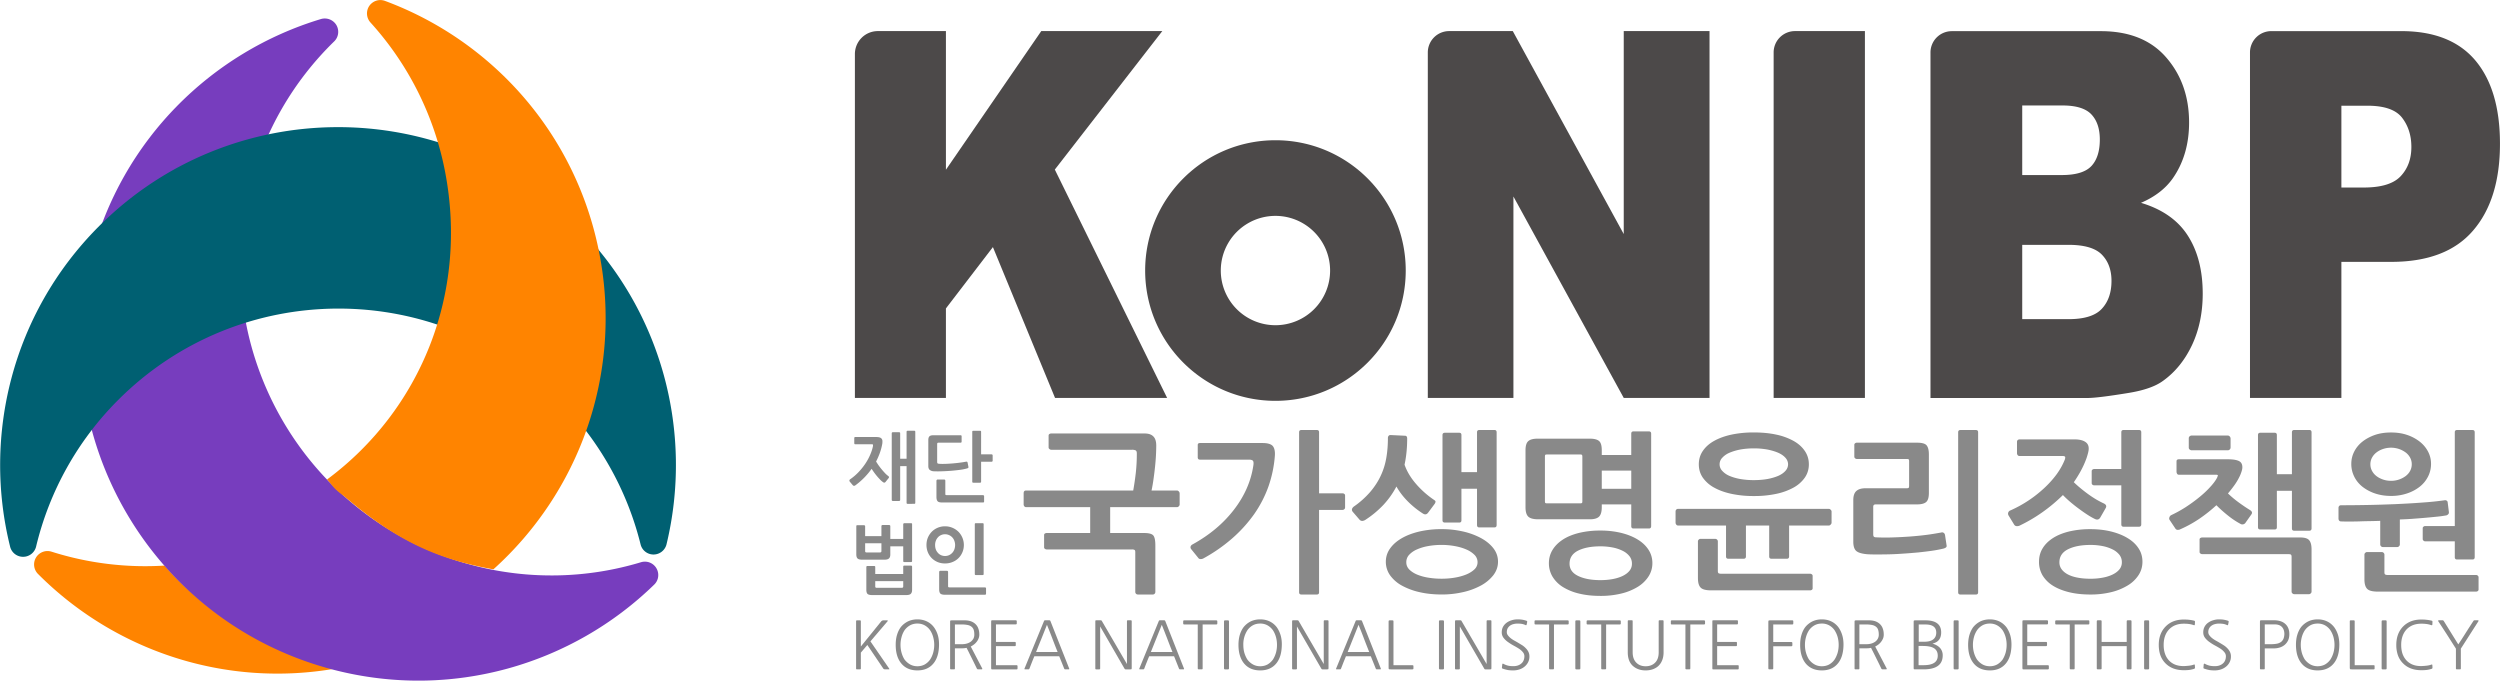 <svg xmlns="http://www.w3.org/2000/svg" xml:space="preserve" width="273.053" height="74.342" viewBox="0 0 273.053 74.342"><path d="M0 0c-.416.13-.824.267-1.225.405-.842.297-1.664.637-2.458 1.007a27.506 27.506 0 0 0-8.949 6.651 25.379 25.379 0 0 0-9.263 1.141 1.099 1.099 0 0 1-1.107-1.824c6.2-6.229 15.234-9.36 24.4-7.75C.931-.258.463-.142 0 0" style="fill:#ff8400;fill-opacity:1;fill-rule:nonzero;stroke:none" transform="matrix(1.333 0 0 -1.333 34.811 72.522)"/><path d="M0 0a1.094 1.094 0 0 1-1.261.493 25.339 25.339 0 0 0-13.72-.265c-13.626 3.548-21.8 17.421-18.301 31.058a25.374 25.374 0 0 0 6.879 11.879c.363.349.435.904.183 1.338-.261.437-.78.639-1.267.496-8.946-2.699-16.315-9.878-18.829-19.591-3.826-14.803 5.072-29.904 19.879-33.731 9.712-2.508 19.562.461 26.257 6.982.148.142.247.318.299.51C.188-.557.152-.258 0 0" style="fill:#773dbe;fill-opacity:1;fill-rule:nonzero;stroke:none" transform="matrix(1.333 0 0 -1.333 71.693 62.064)"/><path d="M0 0c-10.851 10.771-28.381 10.706-39.151-.143-7.069-7.121-9.474-17.121-7.223-26.191a1.091 1.091 0 0 1 1.071-.835c.503.001.939.347 1.059.837a25.325 25.325 0 0 0 6.691 11.98c9.938 9.977 26.041 10.036 36.054.133a25.41 25.41 0 0 0 6.784-11.929 1.09 1.09 0 0 1 1.063-.833 1.1 1.1 0 0 1 1.064.842C9.598-17.051 7.12-7.067 0 0" style="fill:#006072;fill-opacity:1;fill-rule:nonzero;stroke:none" transform="matrix(1.333 0 0 -1.333 62.92 24.599)"/><path d="M0 0c-1.896 9.852-8.803 17.477-17.569 20.729a1.11 1.11 0 0 1-.591.051 1.125 1.125 0 0 1-.7-.462 1.105 1.105 0 0 1 .095-1.353 25.324 25.324 0 0 0 6.126-12.283c1.902-9.958-2.047-19.508-9.682-25.166.262-.268.469-.585.742-.84.274-.252.579-.463.866-.704 2.289-1.945 4.794-3.654 7.799-4.723a23.809 23.809 0 0 1 2.862-.819c.453-.107.906-.195 1.362-.274C-1.708-19.567 1.909-9.891 0 0" style="fill:#ff8400;fill-opacity:1;fill-rule:nonzero;stroke:none" transform="matrix(1.333 0 0 -1.333 65.473 27.732)"/><path d="m0 0-.532-.626v-1.298c0-.05-.028-.074-.077-.074H-.85c-.048 0-.072.024-.072.074v3.865c0 .053.024.078.072.078h.241c.049 0 .077-.025.077-.078V-.126l1.674 2.067a.25.25 0 0 0 .185.078h.304c.024 0 .037-.01.039-.025.008-.019 0-.036-.015-.053L.252.296l1.53-2.22c.033-.05.027-.074-.019-.074h-.295a.281.281 0 0 0-.097.016.139.139 0 0 0-.071.058z" style="fill:#898989;fill-opacity:1;fill-rule:nonzero;stroke:none" transform="matrix(1.333 0 0 -1.333 94.732 70.445)"/><path d="M0 0c0 .226-.032.44-.089.647-.056.205-.14.386-.246.546a1.34 1.34 0 0 1-.451.41 1.218 1.218 0 0 1-.593.143 1.22 1.22 0 0 1-.599-.143 1.387 1.387 0 0 1-.457-.41 1.921 1.921 0 0 1-.24-.546A2.34 2.34 0 0 1-2.763 0c0-.228.029-.444.088-.65.056-.202.136-.385.24-.549.133-.173.289-.307.463-.407.178-.097.374-.146.593-.146.219 0 .417.049.593.142.174.099.327.234.451.411.106.164.19.347.246.549C-.032-.444 0-.228 0 0m.393 0C.387-.643.238-1.147-.051-1.506c-.314-.392-.758-.587-1.328-.587-.572 0-1.019.195-1.333.587-.298.371-.445.874-.445 1.506 0 .299.033.573.108.816.07.24.174.458.313.642.16.199.36.356.59.468.229.108.484.163.767.163.284 0 .538-.055.766-.163a1.56 1.56 0 0 0 .581-.471C.113 1.26.219 1.04.292.801.363.562.397.295.393 0" style="fill:#898989;fill-opacity:1;fill-rule:nonzero;stroke:none" transform="matrix(1.333 0 0 -1.333 102.038 70.433)"/><path d="M0 0c0 .153-.016.28-.049.388a.549.549 0 0 1-.176.259.726.726 0 0 1-.317.143 2.167 2.167 0 0 1-.488.044h-.56V-.782h.57c.148 0 .286.018.411.054.125.036.233.091.323.155a.881.881 0 0 1 .214.25A.716.716 0 0 1 0 0m.648-2.769a.072.072 0 0 0 0-.05C.64-2.836.625-2.843.603-2.843H.321a.119.119 0 0 0-.117.074c-.167.341-.302.618-.41.834-.107.215-.194.386-.254.514-.075.147-.136.262-.173.341a1.86 1.86 0 0 0-.233-.035c-.07-.002-.158-.007-.266-.008h-.458v-1.646c0-.05-.024-.074-.075-.074h-.244c-.051 0-.074.024-.074.074v3.775c0 .045 0 .073.004.095 0 .022.005.037.015.047a.07.07 0 0 0 .051.019.621.621 0 0 0 .092.006h1.024c.208 0 .384-.031.534-.084.154-.06.276-.137.375-.24A.894.894 0 0 0 .335.481C.386.339.41.179.41 0a.845.845 0 0 0-.06-.308A1.012 1.012 0 0 0 .196-.58a1.116 1.116 0 0 0-.225-.225 1.589 1.589 0 0 0-.263-.167Z" style="fill:#898989;fill-opacity:1;fill-rule:nonzero;stroke:none" transform="matrix(1.333 0 0 -1.333 106.416 69.318)"/><path d="M0 0c-.074 0-.122.003-.133.015-.012.012-.019.061-.019.135v3.736c0 .068.007.111.019.124.011.011.05.016.121.016h1.88c.051 0 .079-.025.079-.075v-.188c0-.053-.028-.075-.079-.075H.241V2.253h1.547c.051 0 .078-.025.078-.076v-.194c0-.05-.027-.077-.078-.077H.241V.346h1.696c.051 0 .074-.027.074-.077V.076C2.011.025 1.988 0 1.937 0Z" style="fill:#898989;fill-opacity:1;fill-rule:nonzero;stroke:none" transform="matrix(1.333 0 0 -1.333 108.457 73.113)"/><path d="M0 0c-.152.377-.298.749-.435 1.113-.139.367-.288.739-.439 1.116l-.444-1.116C-1.466.749-1.616.377-1.766 0Zm.945-1.348c.018-.05 0-.074-.05-.074H.636a.135.135 0 0 0-.057.011c-.017.006-.031.027-.046.063l-.402 1h-2.038c-.069-.169-.139-.337-.202-.498-.064-.164-.13-.331-.195-.502-.014-.036-.032-.057-.046-.063a.148.148 0 0 0-.057-.011h-.256c-.049 0-.066.024-.047.074l1.594 3.885c.017.044.051.064.097.064h.332c.046 0 .08-.02.098-.064z" style="fill:#898989;fill-opacity:1;fill-rule:nonzero;stroke:none" transform="matrix(1.333 0 0 -1.333 115.515 71.213)"/><path d="M0 0h-.243c-.049 0-.074.024-.074.074v3.799c0 .075.003.121.017.134.014.012.057.016.131.016h.253a.225.225 0 0 0 .094-.013c.018-.007.035-.029.051-.062L2.275.437v3.511c0 .051.024.075.073.075h.24c.05 0 .077-.024.077-.075V.153c0-.079-.006-.122-.019-.135C2.635.007 2.588 0 2.515 0h-.332a.13.13 0 0 0-.064.012c-.012.006-.026.026-.048.052L.079 3.516V.074C.079.024.051 0 0 0" style="fill:#898989;fill-opacity:1;fill-rule:nonzero;stroke:none" transform="matrix(1.333 0 0 -1.333 120.055 73.11)"/><path d="M0 0c-.153.377-.297.749-.435 1.113-.143.367-.288.739-.438 1.116-.151-.377-.303-.749-.448-1.116C-1.466.749-1.617.377-1.77 0Zm.942-1.348c.021-.05.004-.074-.047-.074H.633a.113.113 0 0 0-.053.011c-.018.006-.036.027-.049.063l-.399 1h-2.039a21.844 21.844 0 0 1-.202-.498 11.896 11.896 0 0 1-.195-.502c-.014-.036-.032-.057-.048-.063a.151.151 0 0 0-.059-.011h-.252c-.049 0-.067.024-.049.074l1.592 3.885a.103.103 0 0 0 .098.064h.335c.047 0 .076-.02.098-.064z" style="fill:#898989;fill-opacity:1;fill-rule:nonzero;stroke:none" transform="matrix(1.333 0 0 -1.333 128.057 71.213)"/><path d="M0 0v-3.604c0-.05-.023-.074-.078-.074h-.248c-.051 0-.075.024-.075.074V0h-1.118c-.051 0-.075.025-.075.075v.187c0 .052.024.077.075.077h2.647c.051 0 .075-.025.075-.077V.075c0-.05-.024-.075-.075-.075Z" style="fill:#898989;fill-opacity:1;fill-rule:nonzero;stroke:none" transform="matrix(1.333 0 0 -1.333 131.354 68.206)"/><path d="M0 0h-.265c-.048 0-.072.024-.072.074v3.865c0 .053.024.078.072.078H0c.046 0 .072-.025.072-.078V.074C.072.024.046 0 0 0" style="fill:#898989;fill-opacity:1;fill-rule:nonzero;stroke:none" transform="matrix(1.333 0 0 -1.333 134.136 73.11)"/><path d="M0 0c0 .226-.029.44-.086.647-.059.205-.14.386-.244.546a1.388 1.388 0 0 1-.454.41 1.213 1.213 0 0 1-.593.143c-.224 0-.425-.047-.601-.143a1.36 1.36 0 0 1-.451-.41A2.114 2.114 0 0 1-2.759 0c0-.228.027-.444.084-.65.061-.202.143-.385.246-.549.127-.173.283-.307.462-.407.175-.097.374-.146.59-.146.221 0 .417.049.593.142.175.099.325.234.454.411.104.164.185.347.244.549C-.029-.444 0-.228 0 0m.395 0C.387-.643.24-1.147-.047-1.506c-.316-.392-.758-.587-1.33-.587-.574 0-1.018.195-1.335.587-.296.371-.445.874-.445 1.506 0 .299.037.573.108.816.074.24.178.458.317.642.163.199.356.356.586.468.229.108.485.163.769.163.286 0 .543-.055.768-.163.225-.106.421-.264.583-.471.141-.195.245-.415.319-.654C.364.562.401.295.395 0" style="fill:#898989;fill-opacity:1;fill-rule:nonzero;stroke:none" transform="matrix(1.333 0 0 -1.333 139.475 70.433)"/><path d="M0 0h-.241c-.051 0-.078.024-.078.074v3.799c0 .075.005.121.019.134.009.012.059.016.131.016h.251A.244.244 0 0 0 .18 4.01a.218.218 0 0 0 .049-.062L2.275.437v3.511c0 .051.024.075.075.075h.238c.051 0 .077-.024.077-.075V.153c0-.079-.006-.122-.02-.135C2.631.007 2.588 0 2.514 0h-.333a.117.117 0 0 0-.06.012c-.014.006-.028.026-.048.052L.078 3.516V.074C.078.024.05 0 0 0" style="fill:#898989;fill-opacity:1;fill-rule:nonzero;stroke:none" transform="matrix(1.333 0 0 -1.333 141.55 73.11)"/><path d="M0 0c-.149.377-.296.749-.435 1.113-.137.367-.286.739-.439 1.116l-.444-1.116C-1.465.749-1.613.377-1.767 0Zm.948-1.348c.015-.05 0-.074-.052-.074h-.26a.151.151 0 0 0-.056.011c-.018.006-.03.027-.047.063l-.402 1h-2.038a32.012 32.012 0 0 0-.202-.498c-.064-.164-.127-.331-.196-.502-.013-.036-.028-.057-.043-.063a.155.155 0 0 0-.056-.011h-.257c-.051 0-.069.024-.047.074l1.594 3.885c.015.044.049.064.095.064h.332c.046 0 .08-.02.098-.064z" style="fill:#898989;fill-opacity:1;fill-rule:nonzero;stroke:none" transform="matrix(1.333 0 0 -1.333 149.547 71.213)"/><path d="M0 0c.051 0 .079-.027.079-.077v-.192c0-.05-.028-.074-.079-.074h-1.758c-.051 0-.089 0-.114.004-.027 0-.049.008-.06.02-.014.014-.022.036-.022.064-.002.027-.002.068-.002.119v3.733c0 .052.024.077.072.077h.253c.047 0 .074-.025.074-.077V0Z" style="fill:#898989;fill-opacity:1;fill-rule:nonzero;stroke:none" transform="matrix(1.333 0 0 -1.333 154.272 72.652)"/><path d="M0 0h-.262c-.051 0-.075.024-.075.074v3.865c0 .053.024.078.075.078H0c.051 0 .075-.025.075-.078V.074C.075.024.051 0 0 0" style="fill:#898989;fill-opacity:1;fill-rule:nonzero;stroke:none" transform="matrix(1.333 0 0 -1.333 157.614 73.11)"/><path d="M0 0h-.243c-.05 0-.074.024-.074.074v3.799c0 .075.008.121.018.134.013.012.056.016.135.016h.248a.228.228 0 0 0 .094-.013c.018-.007.033-.029.051-.062L2.273.437v3.511c0 .051.026.075.079.075h.235c.055 0 .079-.024.079-.075V.153c0-.079-.007-.122-.02-.135C2.636.007 2.587 0 2.514 0h-.33a.131.131 0 0 0-.065.012c-.014.006-.025.026-.043.052L.079 3.516V.074C.079.024.055 0 0 0" style="fill:#898989;fill-opacity:1;fill-rule:nonzero;stroke:none" transform="matrix(1.333 0 0 -1.333 159.34 73.11)"/><path d="M0 0c-.059.017-.083.049-.071.097l.024.248c.006.03.015.05.033.06C.001.417.019.413.042.4.17.331.295.282.423.25.556.218.701.206.865.206c.266 0 .482.073.65.216.169.142.253.349.253.611a.516.516 0 0 1-.122.315 1.372 1.372 0 0 1-.34.3c-.127.08-.268.163-.427.248a4.269 4.269 0 0 0-.456.287c-.146.1-.264.217-.363.345a.722.722 0 0 0-.148.45c0 .174.037.326.107.456.074.131.173.243.293.331.119.089.259.155.414.202.154.05.314.073.476.073a2.142 2.142 0 0 0 .729-.111c.052-.018.076-.051.066-.097l-.043-.21c-.012-.06-.045-.077-.096-.048a1.24 1.24 0 0 1-.296.095 2.225 2.225 0 0 1-.364.025 1.27 1.27 0 0 1-.341-.045.867.867 0 0 1-.276-.129.77.77 0 0 1-.188-.22.692.692 0 0 1-.066-.307c0-.097.029-.182.093-.264.063-.086.142-.163.232-.237a2.24 2.24 0 0 1 .302-.196c.103-.058.201-.113.289-.165l.347-.211c.112-.073.207-.155.295-.248.088-.086.159-.189.214-.297a.844.844 0 0 0 .08-.374.99.99 0 0 0-.112-.48 1.126 1.126 0 0 0-.293-.359 1.289 1.289 0 0 0-.427-.228 1.655 1.655 0 0 0-.502-.076c-.158 0-.301.011-.425.029A3.073 3.073 0 0 0 0 0" style="fill:#898989;fill-opacity:1;fill-rule:nonzero;stroke:none" transform="matrix(1.333 0 0 -1.333 164.14 73.034)"/><path d="M0 0v-3.604c0-.05-.024-.074-.075-.074h-.249c-.051 0-.077.024-.077.074V0H-1.52c-.051 0-.074.025-.074.075v.187c0 .052.023.077.074.077h2.65c.049 0 .076-.025.076-.077V.075C1.206.025 1.179 0 1.13 0Z" style="fill:#898989;fill-opacity:1;fill-rule:nonzero;stroke:none" transform="matrix(1.333 0 0 -1.333 169.727 68.206)"/><path d="M0 0h-.262c-.051 0-.074.024-.074.074v3.865c0 .053.023.078.074.078H0c.051 0 .075-.025.075-.078V.074C.075.024.051 0 0 0" style="fill:#898989;fill-opacity:1;fill-rule:nonzero;stroke:none" transform="matrix(1.333 0 0 -1.333 172.507 73.11)"/><path d="M0 0v-3.604c0-.05-.027-.074-.079-.074h-.249c-.05 0-.074.024-.074.074V0h-1.117c-.051 0-.079.025-.079.075v.187c0 .052.028.077.079.077h2.647c.047 0 .074-.025.074-.077V.075c0-.05-.027-.075-.074-.075Z" style="fill:#898989;fill-opacity:1;fill-rule:nonzero;stroke:none" transform="matrix(1.333 0 0 -1.333 175.423 68.206)"/><path d="M0 0c0-.343.086-.616.266-.816.198-.221.464-.33.797-.33.336 0 .611.109.808.33a.915.915 0 0 1 .196.35c.045.136.065.294.065.466v2.548c0 .05.024.075.075.075h.249c.05 0 .077-.025.077-.075V0c0-.265-.044-.499-.133-.697a1.247 1.247 0 0 0-.372-.492c-.264-.2-.588-.297-.965-.297-.376 0-.697.097-.959.297-.337.25-.506.647-.506 1.189v2.548c0 .05.024.075.075.075h.253c.051 0 .074-.025.074-.075Z" style="fill:#898989;fill-opacity:1;fill-rule:nonzero;stroke:none" transform="matrix(1.333 0 0 -1.333 178.322 71.242)"/><path d="M0 0v-3.604c0-.05-.023-.074-.074-.074h-.249c-.051 0-.078.024-.078.074V0h-1.114c-.055 0-.079.025-.079.075v.187c0 .052.024.077.079.077h2.643c.051 0 .079-.025.079-.077V.075c0-.05-.028-.075-.079-.075Z" style="fill:#898989;fill-opacity:1;fill-rule:nonzero;stroke:none" transform="matrix(1.333 0 0 -1.333 184.618 68.206)"/><path d="M0 0c-.078 0-.121.003-.135.015A.35.35 0 0 0-.15.15v3.736c0 .068.006.111.015.124.014.011.055.016.126.016H1.87c.051 0 .077-.025.077-.075v-.188c0-.053-.026-.075-.077-.075H.244V2.253H1.79c.049 0 .077-.025.077-.076v-.194c0-.05-.028-.077-.077-.077H.244V.346h1.693c.051 0 .074-.027.074-.077V.076C2.011.025 1.988 0 1.937 0Z" style="fill:#898989;fill-opacity:1;fill-rule:nonzero;stroke:none" transform="matrix(1.333 0 0 -1.333 187.224 73.113)"/><path d="M0 0c0-.05-.028-.074-.079-.074h-.248c-.051 0-.075.024-.075.074v3.784c0 .076.006.123.019.135.013.014.06.023.136.023h1.813c.052 0 .077-.025.077-.077v-.186c0-.051-.025-.075-.077-.075H0V2.166h1.492c.051 0 .074-.026.074-.076v-.196c0-.049-.023-.074-.074-.074H0Z" style="fill:#898989;fill-opacity:1;fill-rule:nonzero;stroke:none" transform="matrix(1.333 0 0 -1.333 193.676 73.01)"/><path d="M0 0c0 .226-.029.44-.086.647a2.083 2.083 0 0 1-.247.546 1.334 1.334 0 0 1-.452.41 1.218 1.218 0 0 1-.595.143c-.224 0-.422-.047-.598-.143a1.39 1.39 0 0 1-.455-.41 1.982 1.982 0 0 1-.242-.546A2.303 2.303 0 0 1-2.763 0c0-.228.028-.444.088-.65a2.1 2.1 0 0 1 .242-.549c.132-.173.285-.307.463-.407.178-.097.374-.146.59-.146.22 0 .421.049.595.142.176.099.327.234.452.411.104.164.186.347.247.549C-.029-.444 0-.228 0 0m.396 0C.387-.643.238-1.147-.051-1.506c-.316-.392-.758-.587-1.329-.587s-1.015.195-1.336.587c-.291.371-.44.874-.44 1.506 0 .299.032.573.108.816.069.24.175.458.313.642.162.199.36.356.589.468.229.108.485.163.766.163.286 0 .542-.055.767-.163.229-.106.421-.264.584-.471.14-.195.248-.415.319-.654C.364.562.397.295.396 0" style="fill:#898989;fill-opacity:1;fill-rule:nonzero;stroke:none" transform="matrix(1.333 0 0 -1.333 200.822 70.433)"/><path d="M0 0c0 .153-.018.28-.051.388a.501.501 0 0 1-.175.259.722.722 0 0 1-.316.143 2.154 2.154 0 0 1-.486.044h-.562V-.782h.571c.15 0 .285.018.408.054.126.036.233.091.325.155.09.071.161.154.211.25A.68.68 0 0 1 0 0m.646-2.769a.055.055 0 0 0 0-.05C.64-2.836.623-2.843.603-2.843H.319a.122.122 0 0 0-.117.074c-.161.341-.3.618-.408.834-.107.215-.191.386-.256.514-.075.147-.131.262-.173.341a1.753 1.753 0 0 0-.229-.035c-.072-.002-.16-.007-.267-.008h-.459v-1.646c0-.05-.023-.074-.075-.074h-.242c-.051 0-.078.024-.078.074v3.775c0 .045 0 .073.004.095 0 .022.007.037.019.047.011.012.025.019.048.019.02.003.05.006.091.006h1.028c.206 0 .384-.031.533-.084.15-.06.275-.137.373-.24A.903.903 0 0 0 .333.481C.384.339.407.179.407 0a.843.843 0 0 0-.056-.308 1.218 1.218 0 0 0-.378-.497 1.707 1.707 0 0 0-.267-.167Z" style="fill:#898989;fill-opacity:1;fill-rule:nonzero;stroke:none" transform="matrix(1.333 0 0 -1.333 205.203 69.318)"/><path d="M0 0c0 .445-.294.667-.883.667h-.552V-.747h.446c.331 0 .577.064.742.195C-.083-.424 0-.24 0 0m.123-1.887c0 .268-.098.469-.29.597-.193.129-.504.197-.93.197h-.352v-1.574h.417c.771 0 1.155.26 1.155.78m.406.022c0-.765-.524-1.145-1.571-1.145h-.654c-.076 0-.121.007-.135.017-.014.014-.02.057-.02.136V.851c0 .078.006.12.02.132.014.014.059.023.135.023h.813C-.027 1.006.403.675.403.017c0-.506-.239-.808-.716-.916.276-.081.483-.203.626-.361a.892.892 0 0 0 .216-.605" style="fill:#898989;fill-opacity:1;fill-rule:nonzero;stroke:none" transform="matrix(1.333 0 0 -1.333 211.48 69.096)"/><path d="M0 0h-.26c-.051 0-.075.024-.075.074v3.865c0 .053.024.078.075.078H0c.051 0 .076-.025.076-.078V.074C.076.024.051 0 0 0" style="fill:#898989;fill-opacity:1;fill-rule:nonzero;stroke:none" transform="matrix(1.333 0 0 -1.333 213.824 73.11)"/><path d="M0 0c0 .226-.029.44-.086.647-.059.205-.14.386-.243.546-.129.177-.28.314-.456.41a1.213 1.213 0 0 1-.591.143c-.228 0-.426-.047-.602-.143a1.328 1.328 0 0 1-.45-.41 1.905 1.905 0 0 1-.247-.546 2.459 2.459 0 0 1 0-1.297c.057-.202.141-.385.247-.549.127-.173.282-.307.458-.407.178-.097.375-.146.594-.146.216 0 .417.049.591.142.176.099.327.234.456.411.103.164.184.347.243.549C-.029-.444 0-.228 0 0m.396 0C.388-.643.239-1.147-.049-1.506c-.315-.392-.756-.587-1.327-.587-.574 0-1.019.195-1.336.587-.295.371-.444.874-.444 1.506 0 .299.037.573.108.816.074.24.178.458.313.642.164.199.36.356.589.468.229.108.485.163.77.163.282 0 .538-.055.767-.163.225-.106.417-.264.584-.471.14-.195.244-.415.318-.654C.364.562.397.295.396 0" style="fill:#898989;fill-opacity:1;fill-rule:nonzero;stroke:none" transform="matrix(1.333 0 0 -1.333 219.168 70.433)"/><path d="M0 0c-.074 0-.117.003-.131.015-.014.012-.021.061-.021.135v3.736c0 .068.007.111.021.124.014.011.053.016.121.016h1.882c.051 0 .074-.025.074-.075v-.188c0-.053-.023-.075-.074-.075H.245V2.253h1.547c.047 0 .074-.025.074-.076v-.194c0-.05-.027-.077-.074-.077H.245V.346h1.692c.05 0 .078-.027.078-.077V.076C2.015.025 1.987 0 1.937 0Z" style="fill:#898989;fill-opacity:1;fill-rule:nonzero;stroke:none" transform="matrix(1.333 0 0 -1.333 221.092 73.113)"/><path d="M0 0v-3.604c0-.05-.025-.074-.075-.074h-.25c-.053 0-.076.024-.076.074V0H-1.52c-.05 0-.074.025-.074.075v.187c0 .052.024.077.074.077h2.648c.051 0 .076-.025.076-.077V.075c0-.05-.025-.075-.076-.075Z" style="fill:#898989;fill-opacity:1;fill-rule:nonzero;stroke:none" transform="matrix(1.333 0 0 -1.333 226.596 68.206)"/><path d="M0 0c0-.05-.024-.074-.074-.074h-.244c-.053 0-.076.024-.076.074v1.829H-2.45V0c0-.05-.028-.074-.076-.074h-.244c-.05 0-.077.024-.077.074v3.874c0 .05.027.075.077.075h.244c.048 0 .076-.025.076-.075V2.172h2.056v1.702c0 .05.023.075.076.075h.244c.05 0 .074-.025.074-.075Z" style="fill:#898989;fill-opacity:1;fill-rule:nonzero;stroke:none" transform="matrix(1.333 0 0 -1.333 232.807 73.01)"/><path d="M0 0h-.263c-.05 0-.074.024-.074.074v3.865c0 .053.024.078.074.078H0c.051 0 .074-.025.074-.078V.074C.074.024.051 0 0 0" style="fill:#898989;fill-opacity:1;fill-rule:nonzero;stroke:none" transform="matrix(1.333 0 0 -1.333 234.632 73.11)"/><path d="M0 0a.13.13 0 0 0 .061.004c.021-.006.027-.02.027-.041l.014-.212C.105-.297.078-.327.023-.348a2.27 2.27 0 0 0-.37-.086 3.62 3.62 0 0 0-.474-.024c-.631 0-1.13.191-1.504.572a1.84 1.84 0 0 0-.411.657c-.086.25-.131.53-.131.846 0 .618.186 1.12.56 1.503.377.384.871.574 1.486.574.087 0 .165-.002.236-.005.07-.003.138-.008.205-.018.066-.006.135-.014.199-.026.063-.012.131-.025.204-.043.055-.011.082-.044.079-.104l-.014-.217c-.006-.05-.034-.067-.081-.048-.141.046-.272.08-.401.095-.127.018-.27.025-.427.025-.509 0-.916-.164-1.22-.489-.284-.313-.424-.733-.424-1.247 0-.26.033-.496.103-.704.069-.214.173-.394.314-.552.293-.322.7-.486 1.227-.481.152.004.302.017.451.034.152.018.276.047.37.086" style="fill:#898989;fill-opacity:1;fill-rule:nonzero;stroke:none" transform="matrix(1.333 0 0 -1.333 239.604 72.59)"/><path d="M0 0c-.061.017-.084.049-.071.097l.02.248c.006.03.019.05.037.06C.001.417.02.413.043.4.169.331.296.282.423.25.552.218.701.206.866.206c.265 0 .481.073.65.216.168.142.252.349.252.611a.514.514 0 0 1-.125.315 1.337 1.337 0 0 1-.337.3c-.128.08-.268.163-.427.248a4.015 4.015 0 0 0-.458.287c-.145.1-.266.217-.364.345a.714.714 0 0 0-.145.45.937.937 0 0 0 .397.787c.122.089.259.155.416.202.156.05.315.073.477.073.141 0 .267-.007.374-.025.108-.019.225-.042.355-.086.052-.018.072-.051.062-.097l-.042-.21c-.011-.06-.042-.077-.093-.048a1.24 1.24 0 0 1-.296.095 2.266 2.266 0 0 1-.367.025 1.23 1.23 0 0 1-.337-.045.819.819 0 0 1-.276-.129.63.63 0 0 1-.259-.527.43.43 0 0 1 .094-.264c.064-.086.141-.163.235-.237.092-.072.194-.136.298-.196.107-.058.205-.113.289-.165.122-.07.235-.14.347-.211.115-.073.211-.155.299-.248.089-.086.159-.189.214-.297a.83.83 0 0 0 .08-.374.99.99 0 0 0-.112-.48 1.094 1.094 0 0 0-.295-.359 1.32 1.32 0 0 0-.425-.228 1.663 1.663 0 0 0-.501-.076c-.162 0-.304.011-.429.029A3.08 3.08 0 0 0 0 0" style="fill:#898989;fill-opacity:1;fill-rule:nonzero;stroke:none" transform="matrix(1.333 0 0 -1.333 240.76 73.034)"/><path d="M0 0c0 .257-.067.451-.202.591-.131.14-.331.212-.589.212h-.816V-.821h.442c.173 0 .328.007.468.029a.933.933 0 0 1 .356.113c.102.056.179.14.238.244.059.109.093.252.103.435m-1.607-2.808c0-.05-.024-.074-.076-.074h-.243c-.049 0-.075.024-.075.074V.979c0 .082.005.131.022.142.018.014.066.021.14.021h.965c.397 0 .71-.091.935-.288C.289.655.407.373.407 0c0-.191-.033-.354-.099-.503a1.112 1.112 0 0 0-.281-.37 1.172 1.172 0 0 0-.421-.223 1.58 1.58 0 0 0-.523-.066h-.69z" style="fill:#898989;fill-opacity:1;fill-rule:nonzero;stroke:none" transform="matrix(1.333 0 0 -1.333 249.502 69.267)"/><path d="M0 0c0 .226-.03.44-.087.647a1.99 1.99 0 0 1-.247.546 1.344 1.344 0 0 1-.449.41 1.23 1.23 0 0 1-.598.143c-.223 0-.422-.047-.598-.143a1.408 1.408 0 0 1-.454-.41 2.013 2.013 0 0 1-.243-.546 2.458 2.458 0 0 1 0-1.297c.058-.202.14-.385.243-.549.132-.173.287-.307.462-.407.179-.097.374-.146.59-.146.223 0 .421.049.598.142.174.099.324.234.449.411.105.164.188.347.247.549C-.03-.444 0-.228 0 0m.396 0C.388-.643.24-1.147-.05-1.506c-.313-.392-.76-.587-1.331-.587-.569 0-1.015.195-1.332.587-.295.371-.444.874-.444 1.506 0 .299.033.573.108.816.07.24.176.458.313.642.163.199.36.356.59.468.229.108.485.163.765.163.286 0 .542-.055.768-.163.229-.106.421-.264.583-.471.144-.195.249-.415.323-.654C.364.562.397.295.396 0" style="fill:#898989;fill-opacity:1;fill-rule:nonzero;stroke:none" transform="matrix(1.333 0 0 -1.333 254.977 70.433)"/><path d="M0 0c.051 0 .074-.027.074-.077v-.192c0-.05-.023-.074-.074-.074h-1.758c-.052 0-.089 0-.118.004a.084.084 0 0 0-.057.02.093.093 0 0 0-.021.064c-.005.027-.005.068-.005.119v3.733c0 .052.026.077.075.077h.251c.049 0 .076-.025.076-.077V0Z" style="fill:#898989;fill-opacity:1;fill-rule:nonzero;stroke:none" transform="matrix(1.333 0 0 -1.333 259.258 72.652)"/><path d="M0 0h-.263c-.05 0-.074.024-.074.074v3.865c0 .053.024.078.074.078H0c.051 0 .074-.025.074-.078V.074C.074.024.051 0 0 0" style="fill:#898989;fill-opacity:1;fill-rule:nonzero;stroke:none" transform="matrix(1.333 0 0 -1.333 260.574 73.11)"/><path d="M0 0a.13.13 0 0 0 .061.004c.018-.006.027-.02.027-.041l.01-.212C.102-.297.079-.327.024-.348a2.465 2.465 0 0 0-.371-.086 3.688 3.688 0 0 0-.475-.024c-.63 0-1.132.191-1.501.572a1.75 1.75 0 0 0-.412.657 2.53 2.53 0 0 0-.131.846c0 .618.183 1.12.555 1.503.381.384.875.574 1.489.574.084 0 .167-.002.237-.005.07-.003.137-.008.205-.018.068-.006.132-.014.197-.026a3.68 3.68 0 0 0 .207-.043c.055-.011.078-.044.074-.104l-.01-.217c-.007-.05-.033-.067-.082-.048-.141.046-.276.08-.4.095a3.103 3.103 0 0 1-.428.025c-.511 0-.921-.164-1.222-.489-.279-.313-.421-.733-.421-1.247 0-.26.033-.496.1-.704a1.54 1.54 0 0 1 .317-.552c.294-.322.7-.486 1.226-.481.153.004.299.017.453.034.149.018.271.047.369.086" style="fill:#898989;fill-opacity:1;fill-rule:nonzero;stroke:none" transform="matrix(1.333 0 0 -1.333 265.547 72.59)"/><path d="M0 0c0-.05-.026-.074-.076-.074h-.25c-.051 0-.077.024-.077.074v1.622c-.243.38-.482.757-.722 1.135-.241.371-.483.745-.728 1.117a.077.077 0 0 0 0 .052.05.05 0 0 0 .044.023h.309c.045 0 .083-.025.11-.075l1.181-1.903c.22.329.423.645.615.951.192.307.398.623.613.952.027.05.062.075.107.075h.272c.023 0 .039-.007.047-.023.009-.015.009-.033-.002-.052L0 1.622Z" style="fill:#898989;fill-opacity:1;fill-rule:nonzero;stroke:none" transform="matrix(1.333 0 0 -1.333 268.776 73.01)"/><path d="M0 0a17.042 17.042 0 0 0-.094-1.683 23.25 23.25 0 0 0-.122-1 12.519 12.519 0 0 0-.17-.996h2.089c.047 0 .096-.025.146-.076a.244.244 0 0 0 .068-.153v-.924c0-.043-.023-.091-.068-.141-.05-.046-.099-.07-.146-.07h-5.479v-2.118h2.764c.392 0 .643-.062.765-.195.117-.136.173-.409.173-.828v-3.818a.207.207 0 0 0-.06-.136.194.194 0 0 0-.134-.062h-1.239a.21.21 0 0 0-.151.062.212.212 0 0 0-.06.136v3.267c0 .096-.019.158-.056.184a.408.408 0 0 1-.214.043h-6.99a.243.243 0 0 0-.143.051.133.133 0 0 0-.068.118v1.008c0 .06.021.101.068.129.05.028.095.041.143.041h3.565v2.118h-5.254a.174.174 0 0 0-.141.07.228.228 0 0 0-.057.141v.924c0 .153.066.229.198.229h8.779c.085.463.153.944.212 1.442A14.3 14.3 0 0 1-1.592-.64c0 .133-.033.216-.098.249a.664.664 0 0 1-.298.05h-6.619a.205.205 0 0 0-.14.059c-.05.037-.073.076-.073.126v.98c0 .057.023.1.073.128a.24.24 0 0 0 .14.041h7.668c.303 0 .537-.077.694-.234C-.083.604 0 .351 0 0" style="fill:#898989;fill-opacity:1;fill-rule:nonzero;stroke:none" transform="matrix(1.333 0 0 -1.333 126.287 48.67)"/><path d="M0 0a.208.208 0 0 0-.149-.058h-1.918v-6.748c0-.122-.061-.184-.186-.184h-1.265c-.119 0-.185.062-.185.184v13.11c0 .12.066.185.185.185h1.265c.125 0 .186-.065.186-.185V1.302h1.918A.234.234 0 0 0 0 1.253a.149.149 0 0 0 .064-.119V.141A.176.176 0 0 0 0 0m-5.691 4.359a9.854 9.854 0 0 0-.523-2.494A9.591 9.591 0 0 0-7.385-.403a11.387 11.387 0 0 0-1.798-1.986 13.158 13.158 0 0 0-2.376-1.65.482.482 0 0 0-.232-.048.23.23 0 0 0-.189.115l-.571.705a.255.255 0 0 0-.045.203.305.305 0 0 0 .129.162c1.414.773 2.554 1.727 3.425 2.861.873 1.132 1.401 2.341 1.591 3.63.029.19.016.315-.035.378-.054.061-.162.094-.336.094h-4.006c-.122 0-.181.065-.181.2v.992c0 .112.059.169.181.169H-6.7c.429 0 .711-.088.85-.258.136-.179.187-.448.159-.805" style="fill:#898989;fill-opacity:1;fill-rule:nonzero;stroke:none" transform="matrix(1.333 0 0 -1.333 146.826 55.616)"/><path d="M0 0c0 .121.068.186.197.186H1.42c.126 0 .187-.065.187-.186v-7.599c0-.133-.061-.199-.187-.199H.185c-.124 0-.185.066-.185.199v2.969h-1.277v-2.585c0-.126-.061-.185-.185-.185h-1.165c-.131 0-.202.059-.202.185v6.986c0 .126.071.187.202.187h1.165c.124 0 .185-.061.185-.187v-3.039H0Zm.044-10.652a.848.848 0 0 1-.263.617 2.117 2.117 0 0 1-.682.439c-.28.123-.595.209-.946.272-.35.062-.702.092-1.049.092-.381 0-.744-.03-1.087-.092a3.902 3.902 0 0 1-.925-.272 1.892 1.892 0 0 1-.646-.439.88.88 0 0 1-.241-.617c0-.227.08-.424.241-.591.163-.164.377-.307.646-.419.27-.112.577-.199.93-.255a6.522 6.522 0 0 1 1.082-.084c.347 0 .699.025 1.049.084.351.056.666.143.946.255.279.112.504.255.682.419a.795.795 0 0 1 .263.591m1.676.041c0-.396-.126-.762-.376-1.093a3.248 3.248 0 0 0-1.018-.852 5.6 5.6 0 0 0-1.479-.546 7.696 7.696 0 0 0-1.743-.192c-.655 0-1.261.063-1.814.192a5.484 5.484 0 0 0-1.449.539 2.9 2.9 0 0 0-.965.843 1.903 1.903 0 0 0-.347 1.109c0 .398.116.762.347 1.086.233.329.552.608.965.846.411.237.897.418 1.449.548a8.11 8.11 0 0 0 1.814.192c.605 0 1.187-.065 1.743-.192a5.78 5.78 0 0 0 1.479-.542c.427-.232.763-.51 1.018-.838.25-.324.376-.695.376-1.1M-9.161-7.187a.529.529 0 0 0-.241-.079.295.295 0 0 0-.23.109l-.526.609c-.141.153-.12.304.061.456a7.207 7.207 0 0 1 1.361 1.219c.36.427.646.87.859 1.337.216.463.362.949.448 1.462.088.511.127 1.045.127 1.608 0 .071.024.132.064.177a.2.2 0 0 0 .133.06l1.195-.057c.122 0 .187-.074.187-.227 0-.766-.072-1.481-.215-2.146.19-.546.505-1.076.95-1.586a7.55 7.55 0 0 1 1.482-1.309c.072-.045.11-.096.105-.146a.4.4 0 0 0-.077-.179l-.54-.725c-.114-.143-.252-.163-.413-.059a7.165 7.165 0 0 0-1.195.952c-.396.39-.723.812-.978 1.265a6.883 6.883 0 0 0-1.073-1.512 8.022 8.022 0 0 0-1.484-1.229" style="fill:#898989;fill-opacity:1;fill-rule:nonzero;stroke:none" transform="matrix(1.333 0 0 -1.333 161.322 47.21)"/><path d="M372.97 460.986h-2.416v-1.492h2.416zm.055-7.628a.964.964 0 0 1-.206.618 1.602 1.602 0 0 1-.561.439 3.189 3.189 0 0 1-.824.272 5.198 5.198 0 0 1-.992.091c-.758 0-1.369-.12-1.834-.353-.463-.238-.694-.592-.694-1.067 0-.446.234-.782.711-1.01.471-.226 1.078-.339 1.817-.339.347 0 .678.026.992.085.313.056.587.142.824.254.235.113.425.255.561.419a.893.893 0 0 1 .206.591m1.676.042a1.99 1.99 0 0 0-.319-1.093 2.769 2.769 0 0 0-.887-.852 4.656 4.656 0 0 0-1.35-.547 7.07 7.07 0 0 0-1.703-.191c-.645 0-1.228.062-1.749.191a4.5 4.5 0 0 0-1.328.539 2.619 2.619 0 0 0-.845.844 2.128 2.128 0 0 0-.298 1.109c0 .398.1.761.298 1.086.199.328.481.607.845.845s.807.418 1.328.548a7.342 7.342 0 0 0 1.749.192 7.12 7.12 0 0 0 1.703-.192c.522-.13.97-.309 1.35-.542.381-.231.673-.509.887-.838.212-.324.319-.695.319-1.099m-5.738 8.708c0 .082-.011.137-.035.163-.026.026-.073.034-.151.034h-2.696c-.077 0-.127-.008-.15-.028-.024-.018-.035-.071-.035-.157v-3.632c0-.088.011-.144.035-.157.023-.02.073-.031.15-.031h2.696c.078 0 .125.011.151.031.024.013.035.069.035.157zm1.37-4.893c-.145-.148-.401-.221-.759-.221h-4.22c-.397 0-.672.073-.824.221-.151.146-.225.405-.225.774v4.656c0 .362.072.612.22.746.145.137.401.21.761.21h4.288c.358 0 .614-.067.759-.195.149-.126.221-.379.221-.761v-.384h2.416v1.749c0 .121.06.186.182.186h1.263c.124 0 .186-.065.186-.186v-7.569c0-.136-.062-.201-.186-.201h-1.263c-.122 0-.182.065-.182.201v1.774h-2.416v-.226c0-.369-.072-.628-.221-.774" style="fill:#898989;fill-opacity:1;fill-rule:nonzero;stroke:none" transform="matrix(1.333 0 0 -1.333 -319.001 665.891)"/><path d="M0 0c-.415 0-.796-.035-1.133-.098a4.326 4.326 0 0 1-.89-.27 1.685 1.685 0 0 1-.58-.414.77.77 0 0 1 0-1.05 1.67 1.67 0 0 1 .58-.413c.252-.11.547-.199.89-.263A6.41 6.41 0 0 1 0-2.601c.408 0 .782.032 1.125.093.337.064.633.153.887.263.251.114.446.253.582.413a.787.787 0 0 1 .207.525.79.79 0 0 1-.207.525c-.136.16-.331.299-.582.414-.254.111-.55.201-.887.27A6.218 6.218 0 0 1 0 0m0-3.905a8.61 8.61 0 0 0-1.823.176c-.554.118-1.03.29-1.427.511a2.726 2.726 0 0 0-.932.815c-.223.324-.331.69-.331 1.096 0 .407.108.775.331 1.101.223.327.533.602.932.823.397.221.873.395 1.427.513A8.746 8.746 0 0 0 0 1.305c.665 0 1.27-.057 1.819-.175a5.083 5.083 0 0 0 1.42-.513c.397-.221.707-.496.929-.823.224-.326.336-.694.336-1.101 0-.406-.112-.772-.336-1.096a2.724 2.724 0 0 0-.929-.815 5.083 5.083 0 0 0-1.42-.511A8.532 8.532 0 0 0 0-3.905m4.75-7.684a.238.238 0 0 0-.145-.044h-8.113c-.422 0-.712.076-.857.229-.148.151-.22.41-.22.781v3.009c0 .048.019.095.063.135.042.041.084.066.133.066h1.223a.218.218 0 0 0 .151-.066.191.191 0 0 0 .061-.135v-2.428c0-.094.02-.156.056-.187a.4.4 0 0 1 .202-.041h7.301a.243.243 0 0 0 .141-.05c.044-.033.068-.072.068-.121v-1.022c0-.056-.02-.097-.064-.126m1.542 5.348c-.046-.056-.091-.079-.14-.079H2.885v-2.528c0-.134-.066-.197-.197-.197H1.451c-.134 0-.197.063-.197.197v2.528H-.652v-2.528c0-.134-.065-.197-.199-.197h-1.235c-.134 0-.197.063-.197.197v2.528h-3.934a.159.159 0 0 0-.145.079.247.247 0 0 0-.056.148v.922c0 .06.018.107.056.151a.182.182 0 0 0 .145.062H6.152c.049 0 .094-.024.14-.072.05-.044.073-.093.073-.141v-.922c0-.048-.023-.097-.073-.148" style="fill:#898989;fill-opacity:1;fill-rule:nonzero;stroke:none" transform="matrix(1.333 0 0 -1.333 191.562 48.972)"/><path d="M0 0c0-.122-.061-.184-.186-.184h-1.265c-.119 0-.185.062-.185.184v13.11c0 .12.066.185.185.185h1.265c.125 0 .186-.065.186-.185Zm-2.641 3.67a.622.622 0 0 0-.201-.09 10.788 10.788 0 0 0-.947-.179c-.352-.05-.732-.094-1.126-.137-.402-.035-.8-.071-1.209-.095a23.589 23.589 0 0 0-1.177-.059 43.719 43.719 0 0 0-1.048-.011c-.314 0-.577.005-.786.023-.415.042-.704.129-.861.273-.152.142-.232.392-.232.753v3.408c0 .34.084.59.248.74.167.15.416.227.747.227h3.382c.072 0 .124.011.157.035.024.023.04.083.04.178v1.987c0 .075-.007.131-.029.158-.021.029-.077.042-.168.042h-4.091a.205.205 0 0 0-.139.057.17.17 0 0 0-.063.126v.982c0 .049.023.088.063.119a.21.21 0 0 0 .139.05H-5c.404 0 .669-.075.787-.228.117-.152.178-.396.178-.739V8.136c0-.358-.073-.604-.218-.737-.15-.133-.408-.198-.774-.198h-3.369c-.134 0-.199-.065-.199-.197V4.755c0-.101.021-.172.056-.201.038-.036.111-.053.217-.053a15.82 15.82 0 0 1 1.311-.006c.46.013.92.038 1.385.071.465.033.918.079 1.356.133.442.056.853.127 1.245.198a.223.223 0 0 0 .19-.019c.061-.033.101-.092.122-.179l.128-.851c.019-.075 0-.134-.056-.178" style="fill:#898989;fill-opacity:1;fill-rule:nonzero;stroke:none" transform="matrix(1.333 0 0 -1.333 216.053 64.69)"/><path d="M0 0v.995a.15.15 0 0 0 .062.119.227.227 0 0 0 .136.049h2.229v3.012c0 .121.061.186.186.186h1.264c.123 0 .185-.065.185-.186v-7.542c0-.131-.062-.197-.185-.197H2.613c-.125 0-.186.066-.186.197v3.194H.198a.208.208 0 0 0-.136.052A.15.15 0 0 0 0 0m2.266-5.859a1.637 1.637 0 0 1-.562.439 3.184 3.184 0 0 1-.82.272 5.028 5.028 0 0 1-.985.091c-.758 0-1.368-.12-1.837-.353-.472-.238-.707-.592-.707-1.067a.94.94 0 0 1 .195-.591c.125-.164.303-.307.524-.419.222-.112.492-.199.804-.254.31-.059.656-.085 1.021-.085a5.2 5.2 0 0 1 .985.085c.311.055.583.142.82.254.234.112.425.255.562.419a.898.898 0 0 1 .206.591.97.97 0 0 1-.206.618M3.84-7.528a2.716 2.716 0 0 0-.897-.852 4.716 4.716 0 0 0-1.352-.547 7.036 7.036 0 0 0-1.692-.192c-.655 0-1.239.063-1.76.192-.52.129-.964.308-1.328.539a2.566 2.566 0 0 0-.841.844 2.156 2.156 0 0 0-.286 1.108c0 .398.092.762.286 1.086.197.329.476.608.841.846.364.237.808.418 1.328.548a7.429 7.429 0 0 0 1.76.192c.606 0 1.171-.065 1.692-.192.516-.13.974-.309 1.352-.542.39-.231.683-.509.897-.838.216-.324.319-.695.319-1.1 0-.396-.103-.761-.319-1.092m-9.989 4.011c-.098.005-.174.061-.229.165l-.426.696a.28.28 0 0 0-.037.24.277.277 0 0 0 .178.186 9.982 9.982 0 0 1 1.507.83A9.96 9.96 0 0 1-3.873-.384c.386.359.719.734 1.003 1.12.282.39.5.781.654 1.167a.52.52 0 0 1 .048.229c-.005.063-.081.099-.235.099h-3.52a.166.166 0 0 0-.141.07.244.244 0 0 0-.056.155v.937c0 .057.018.106.06.144a.231.231 0 0 0 .153.055h4.487c.416 0 .726-.077.927-.227.207-.151.285-.381.235-.696a2.97 2.97 0 0 0-.077-.326 5.915 5.915 0 0 0-.092-.298 7.431 7.431 0 0 0-.448-1.003 10.101 10.101 0 0 0-.59-.959 8.25 8.25 0 0 1 .569-.506c.211-.174.42-.336.638-.494.218-.157.436-.298.654-.428.219-.126.423-.231.611-.318.188-.096.232-.228.129-.394l-.441-.769c-.106-.16-.251-.195-.439-.1-.178.085-.38.198-.598.341-.219.141-.442.298-.674.469-.233.169-.465.352-.694.544a8.033 8.033 0 0 0-.648.603 13.247 13.247 0 0 0-1.636-1.376 12.85 12.85 0 0 0-1.929-1.136.486.486 0 0 0-.226-.036" style="fill:#898989;fill-opacity:1;fill-rule:nonzero;stroke:none" transform="matrix(1.333 0 0 -1.333 228.457 52.778)"/><path d="M0 0c0 .121.07.186.199.186h1.223c.122 0 .186-.065.186-.186v-7.88c0-.126-.064-.189-.186-.189H.186c-.124 0-.186.063-.186.189v3.08h-1.234v-2.987c0-.12-.061-.18-.186-.18h-1.163c-.135 0-.198.06-.198.18v7.558c0 .126.063.187.198.187h1.163c.125 0 .186-.061.186-.187v-3.21H0Zm1.544-13.2c-.044-.044-.089-.068-.138-.068H.186a.203.203 0 0 0-.148.068.17.17 0 0 0-.065.132v2.855c0 .095-.02.155-.057.186-.035.027-.108.039-.214.039h-7.06a.246.246 0 0 0-.14.052c-.049.034-.069.075-.069.122v1.022c0 .059.02.099.069.13.049.023.094.04.14.04H.671c.359 0 .606-.071.735-.218.134-.148.202-.402.202-.762v-3.466a.183.183 0 0 0-.064-.132M-5.09-1.405a.205.205 0 0 0-.162-.072h-2.986c-.035 0-.08.019-.134.058a.184.184 0 0 0-.08.156v.766c0 .077.029.131.08.172.054.036.099.055.134.055h2.986c.057 0 .107-.025.157-.077a.261.261 0 0 0 .068-.166v-.737a.21.21 0 0 0-.063-.155m-4.096-6.562c-.032-.021-.088-.03-.173-.03-.085 0-.15.039-.198.117l-.452.678a.225.225 0 0 0-.029.228.298.298 0 0 0 .153.185c.387.181.784.398 1.18.652.394.258.768.527 1.115.813.347.281.646.564.899.844.258.277.441.532.559.756.028.068.047.125.063.174.011.044-.047.07-.181.07h-3.024a.148.148 0 0 0-.134.078.334.334 0 0 0-.048.176v.839c0 .115.064.171.198.171h4.034c.38 0 .666-.046.864-.135.202-.09.298-.262.298-.521 0-.09-.019-.208-.064-.339a2.803 2.803 0 0 0-.134-.355 4.815 4.815 0 0 0-.403-.703 9.855 9.855 0 0 0-.578-.745c.287-.276.59-.527.909-.758.323-.233.622-.437.896-.603.169-.106.211-.224.113-.36l-.509-.721a.353.353 0 0 0-.177-.093.305.305 0 0 0-.222.049 6.56 6.56 0 0 0-.981.652c-.348.275-.675.564-.977.869a12.098 12.098 0 0 0-1.393-1.108 9.802 9.802 0 0 0-1.604-.88" style="fill:#898989;fill-opacity:1;fill-rule:nonzero;stroke:none" transform="matrix(1.333 0 0 -1.333 250.327 47.21)"/><path d="M0 0h-1.263c-.122 0-.183.065-.183.198v1.291h-2.429a.18.18 0 0 0-.134.058.158.158 0 0 0-.065.128v.892c0 .05.02.088.065.121a.19.19 0 0 0 .134.052h2.429v7.683c0 .121.061.186.183.186H0c.127 0 .186-.065.186-.186V.198C.186.065.127 0 0 0m-6.675 9.161c-.225 0-.443-.037-.65-.107a1.818 1.818 0 0 1-.54-.284 1.343 1.343 0 0 1-.364-.428 1.12 1.12 0 0 1-.133-.532c0-.199.045-.381.133-.546.09-.168.21-.311.364-.428.149-.118.331-.211.54-.284.207-.071.425-.105.65-.105a1.994 1.994 0 0 1 1.204.389c.153.117.28.26.367.428.088.165.133.347.133.546 0 .188-.045.367-.133.532a1.328 1.328 0 0 1-.367.428 2.02 2.02 0 0 1-1.204.391M.437-2.586a.235.235 0 0 0-.136-.045h-8.053c-.436 0-.727.076-.873.227-.149.153-.224.413-.224.781V.412c0 .044.022.091.067.131.045.045.084.066.134.066h1.222a.205.205 0 0 0 .151-.066.197.197 0 0 0 .063-.131V-1.04c0-.092.017-.158.057-.181.037-.03.109-.048.211-.048H.301a.215.215 0 0 0 .136-.053c.04-.038.065-.082.065-.127v-1.009a.15.15 0 0 0-.065-.128m-7.112 12.993c.487 0 .93-.065 1.328-.202A3.47 3.47 0 0 0-4.31 9.65c.289-.23.515-.505.677-.816.162-.313.241-.644.241-.998 0-.368-.079-.711-.241-1.033a2.479 2.479 0 0 0-.677-.832 3.338 3.338 0 0 0-1.037-.554 4.035 4.035 0 0 0-1.328-.208c-.48 0-.92.07-1.321.208a3.423 3.423 0 0 0-1.027.554c-.288.232-.51.508-.667.832a2.308 2.308 0 0 0-.235 1.033c0 .354.077.685.235.998.157.311.379.586.667.816.29.229.632.415 1.027.555.401.137.841.202 1.321.202m4.696-6.693a.38.38 0 0 0-.136-.095 9.465 9.465 0 0 0-.88-.119 50.736 50.736 0 0 0-.995-.093c-.338-.03-.679-.054-1.014-.08a27.879 27.879 0 0 0-.943-.047V1.234a.196.196 0 0 0-.066-.147.192.192 0 0 0-.147-.067h-1.181a.187.187 0 0 0-.148.067.19.19 0 0 0-.066.147v1.932a39.24 39.24 0 0 0-.873-.022c-.298-.005-.59-.012-.871-.023a33.171 33.171 0 0 0-.811-.011c-.257 0-.477.004-.667.011a.182.182 0 0 0-.146.071.262.262 0 0 0-.051.159v.88c0 .055.016.107.051.149a.195.195 0 0 0 .146.065c.654 0 1.366.007 2.135.021.773.013 1.542.039 2.31.069.768.035 1.502.075 2.213.13a25.29 25.29 0 0 1 1.849.189c.045.01.099 0 .151-.026a.178.178 0 0 0 .089-.13l.101-.807c.007-.076-.01-.137-.05-.177" style="fill:#898989;fill-opacity:1;fill-rule:nonzero;stroke:none" transform="matrix(1.333 0 0 -1.333 270.042 61.109)"/><path d="M0 0c0 .053.031.082.088.082h.544C.685.082.713.053.713 0v-5.822c0-.056-.028-.083-.081-.083H.083c-.054 0-.083.027-.083.083v3.007h-.525v-2.77a.084.084 0 0 0-.026-.061c-.02-.016-.04-.026-.058-.026h-.516a.107.107 0 0 0-.064.026.078.078 0 0 0-.027.061v5.468c0 .022.007.041.027.058s.043.024.064.024h.516a.09.09 0 0 0 .058-.024.076.076 0 0 0 .026-.058v-2.092H0Zm-4.21-4.399a.157.157 0 0 0-.097-.029.133.133 0 0 0-.096.044l-.256.302c-.02.032-.031.061-.024.099a.129.129 0 0 0 .053.085c.255.175.488.374.701.599.21.221.395.453.556.694.16.244.292.486.394.729.107.245.181.475.224.694a.426.426 0 0 1 0 .126c-.007.019-.039.033-.097.033H-4.22a.052.052 0 0 0-.049.028c-.015.02-.017.039-.017.064v.403c0 .064.022.097.076.097h1.72c.183 0 .314-.029.394-.088a.305.305 0 0 0 .117-.254c0-.038 0-.079-.004-.128 0-.052-.01-.092-.017-.129a4.464 4.464 0 0 0-.196-.716 5.656 5.656 0 0 0-.303-.692c.067-.108.138-.221.223-.34a6.369 6.369 0 0 1 .533-.637c.085-.087.165-.157.234-.205.047-.037.07-.07.07-.099a.158.158 0 0 0-.049-.098l-.24-.298c-.06-.071-.128-.071-.213-.005a1.712 1.712 0 0 0-.212.183c-.076.081-.16.167-.241.264a5.237 5.237 0 0 0-.469.639A5.93 5.93 0 0 0-4.21-4.399" style="fill:#898989;fill-opacity:1;fill-rule:nonzero;stroke:none" transform="matrix(1.333 0 0 -1.333 99.018 47.158)"/><path d="M0 0a.096.096 0 0 0-.061-.024h-.856v-1.632c0-.054-.026-.084-.085-.084h-.56c-.053 0-.08.03-.08.084v4.089c0 .053.027.082.08.082h.56c.059 0 .085-.029.085-.082V.583h.856A.094.094 0 0 0 0 .561.064.064 0 0 0 .029.509V.056C.029.031.02.016 0 0m-.701-3.345c-.015-.014-.039-.016-.058-.016h-3.335c-.192 0-.319.03-.382.098-.064.069-.1.183-.1.347v1.342c0 .024.013.041.029.061.018.026.04.035.06.035h.543a.097.097 0 0 0 .069-.028.097.097 0 0 0 .026-.068v-1.087c0-.039.007-.067.023-.08a.188.188 0 0 1 .091-.017h2.976a.077.077 0 0 0 .058-.028.062.062 0 0 0 .029-.054v-.448c0-.027-.01-.045-.029-.057M-1.979-.529c-.025-.015-.047-.029-.067-.035a4.198 4.198 0 0 0-.576-.119 16.087 16.087 0 0 0-.72-.078 16.242 16.242 0 0 0-.761-.043c-.25-.01-.48-.01-.688 0a.57.57 0 0 0-.329.108c-.08.061-.123.167-.123.314v2.133c0 .145.031.248.092.306.062.063.169.092.33.092h2.22c.058 0 .087-.029.087-.084v-.443c0-.054-.029-.082-.087-.082h-1.805c-.072 0-.112-.034-.112-.106V-.024c0-.067.011-.109.036-.132.022-.02.071-.032.154-.036.133-.01.289-.01.471-.005.176.005.365.019.56.032.191.018.392.034.589.061.198.024.384.052.555.086.069.013.111-.009.127-.066l.069-.354c.007-.048 0-.078-.022-.091" style="fill:#898989;fill-opacity:1;fill-rule:nonzero;stroke:none" transform="matrix(1.333 0 0 -1.333 108.38 50.402)"/><path d="M0 0h-2.293v-.441c0-.071.04-.106.116-.106h2.054c.081 0 .123.035.123.106Zm.62-1.038c-.064-.067-.187-.103-.372-.103h-2.787c-.187 0-.314.03-.384.093-.069.066-.1.181-.1.347v1.869c0 .02.009.038.027.053.02.013.04.022.062.022h.549a.115.115 0 0 0 .065-.022.062.062 0 0 0 .027-.053V.586H0v.608c0 .018.007.039.022.056a.085.085 0 0 0 .058.024h.561a.08.08 0 0 0 .058-.024c.015-.017.027-.038.027-.056V-.719c0-.14-.036-.247-.106-.319m-2.407 4.14h-1.334v-.643c0-.069.033-.107.112-.107h1.108c.076 0 .114.038.114.107zm.622-1.238c-.069-.068-.196-.106-.374-.106h-1.825c-.183 0-.31.034-.375.097-.069.064-.106.178-.106.346v2.302c0 .055.028.081.085.081h.549c.021 0 .038-.009.059-.025.02-.017.031-.037.031-.056v-.814h1.334v.82c0 .027.009.047.029.065a.104.104 0 0 0 .06.025h.549c.02 0 .038-.012.058-.025a.081.081 0 0 0 .032-.065V3.456H0v1.209c0 .022.007.043.029.058.02.018.043.024.063.024h.56c.049 0 .074-.026.074-.082V1.659c0-.067-.032-.095-.085-.095H.08c-.053 0-.08.028-.08.086v1.201h-1.059v-.668c0-.146-.036-.251-.106-.319" style="fill:#898989;fill-opacity:1;fill-rule:nonzero;stroke:none" transform="matrix(1.333 0 0 -1.333 98.652 63.473)"/><path d="M0 0c0-.056-.027-.083-.081-.083h-.564c-.054 0-.08.029-.08.087v4.079c0 .056.026.082.08.082h.564c.054 0 .081-.026.081-.082Zm.165-1.678A.107.107 0 0 0 .1-1.697h-3.266c-.19 0-.314.032-.382.099-.065.07-.096.185-.096.349V.174c0 .023.009.042.027.063.02.018.04.028.057.028h.55c.027 0 .052-.01.069-.028a.081.081 0 0 0 .027-.063V-.99c0-.042.009-.072.026-.083.016-.012.048-.02.09-.02H.1a.125.125 0 0 0 .065-.021c.02-.015.031-.034.031-.053v-.453c0-.026-.011-.047-.031-.058m-2.503 4.055a1 1 0 0 1-.061.34.801.801 0 0 1-.43.471.815.815 0 0 1-.337.073.772.772 0 0 1-.33-.073.687.687 0 0 1-.255-.189.816.816 0 0 1-.169-.282.975.975 0 0 1-.057-.34c0-.126.018-.246.057-.354a.807.807 0 0 1 .169-.282.719.719 0 0 1 .255-.193.829.829 0 0 1 .667 0 .832.832 0 0 1 .43.475c.038.108.061.228.061.354m.717.01c0-.209-.037-.407-.115-.592a1.444 1.444 0 0 0-.806-.807 1.57 1.57 0 0 0-.624-.12 1.503 1.503 0 0 0-1.098.445 1.478 1.478 0 0 0-.312.482 1.58 1.58 0 0 0-.108.592c0 .202.034.395.108.579.073.182.18.342.312.486a1.508 1.508 0 0 0 1.098.458 1.555 1.555 0 0 0 1.113-.458 1.558 1.558 0 0 0 .432-1.065" style="fill:#898989;fill-opacity:1;fill-rule:nonzero;stroke:none" transform="matrix(1.333 0 0 -1.333 107.435 62.697)"/><path d="M0 0a1.88 1.88 0 0 0 1.88 1.885h5.578v-11.36l7.812 11.36h9.917L16.381-9.461l9.202-18.71h-9.184l-5.091 12.358-3.85-5.025v-7.333H0Z" style="fill:#4c4949;fill-opacity:1;fill-rule:nonzero;stroke:none" transform="matrix(1.333 0 0 -1.333 93.373 5.909)"/><path d="M0 0a4.477 4.477 0 0 0-4.479 4.48 4.478 4.478 0 1 0 8.956 0A4.476 4.476 0 0 0 0 0m0 15.156c-5.896 0-10.676-4.778-10.676-10.676 0-5.895 4.78-10.676 10.676-10.676 5.895 0 10.674 4.781 10.674 10.676 0 5.898-4.779 10.676-10.674 10.676" style="fill:#4c4949;fill-opacity:1;fill-rule:nonzero;stroke:none" transform="matrix(1.333 0 0 -1.333 139.307 35.52)"/><path d="M0 0v-16.631L-9.091 0h-5.215a1.75 1.75 0 0 1-1.748-1.748v-28.308h7.015v16.503L0-30.056h7.029V0Z" style="fill:#4c4949;fill-opacity:1;fill-rule:nonzero;stroke:none" transform="matrix(1.333 0 0 -1.333 177.347 3.396)"/><path d="M0 0a1.75 1.75 0 0 1-1.749-1.748v-28.308H5.73V0Z" style="fill:#4c4949;fill-opacity:1;fill-rule:nonzero;stroke:none" transform="matrix(1.333 0 0 -1.333 196.05 3.396)"/><path d="M0 0c-.521-.564-1.43-.848-2.71-.848h-3.81V5.24h3.791c1.306 0 2.222-.269 2.743-.812.519-.538.78-1.252.78-2.141C.794 1.33.529.568 0 0m-6.52 16.66h3.299c1.125 0 1.92-.248 2.378-.742.455-.491.681-1.173.681-2.05 0-.944-.226-1.665-.681-2.162-.458-.497-1.267-.747-2.43-.747H-6.52ZM7.039 6.008c-.813 1.263-2.091 2.154-3.826 2.674 1.141.492 2.01 1.162 2.605 2.01.885 1.269 1.334 2.796 1.334 4.571 0 2.118-.628 3.895-1.873 5.329-1.243 1.436-3.033 2.156-5.356 2.156h-12.215A1.747 1.747 0 0 1-14.037 21V-7.308h12.873c.552 0 1.659.136 3.338.411 1.262.203 2.212.533 2.831.985 1.013.722 1.807 1.708 2.392 2.951.579 1.24.872 2.644.872 4.202 0 1.911-.412 3.499-1.23 4.767" style="fill:#4c4949;fill-opacity:1;fill-rule:nonzero;stroke:none" transform="matrix(1.333 0 0 -1.333 229.561 33.727)"/><path d="M0 0c-.58-.622-1.589-.93-3.033-.93h-1.826v6.704h2.127c1.393 0 2.34-.33 2.846-.985.505-.657.761-1.455.761-2.4C.875 1.419.586.623 0 0m6.118 9.482c-1.347 1.597-3.371 2.403-6.067 2.403h-10.655a1.746 1.746 0 0 1-1.744-1.748v-28.308h7.489v11.15h4.085c3.009 0 5.243.858 6.709 2.568 1.468 1.704 2.2 4.078 2.2 7.11 0 2.956-.675 5.228-2.017 6.825" style="fill:#4c4949;fill-opacity:1;fill-rule:nonzero;stroke:none" transform="matrix(1.333 0 0 -1.333 262.206 19.242)"/></svg>